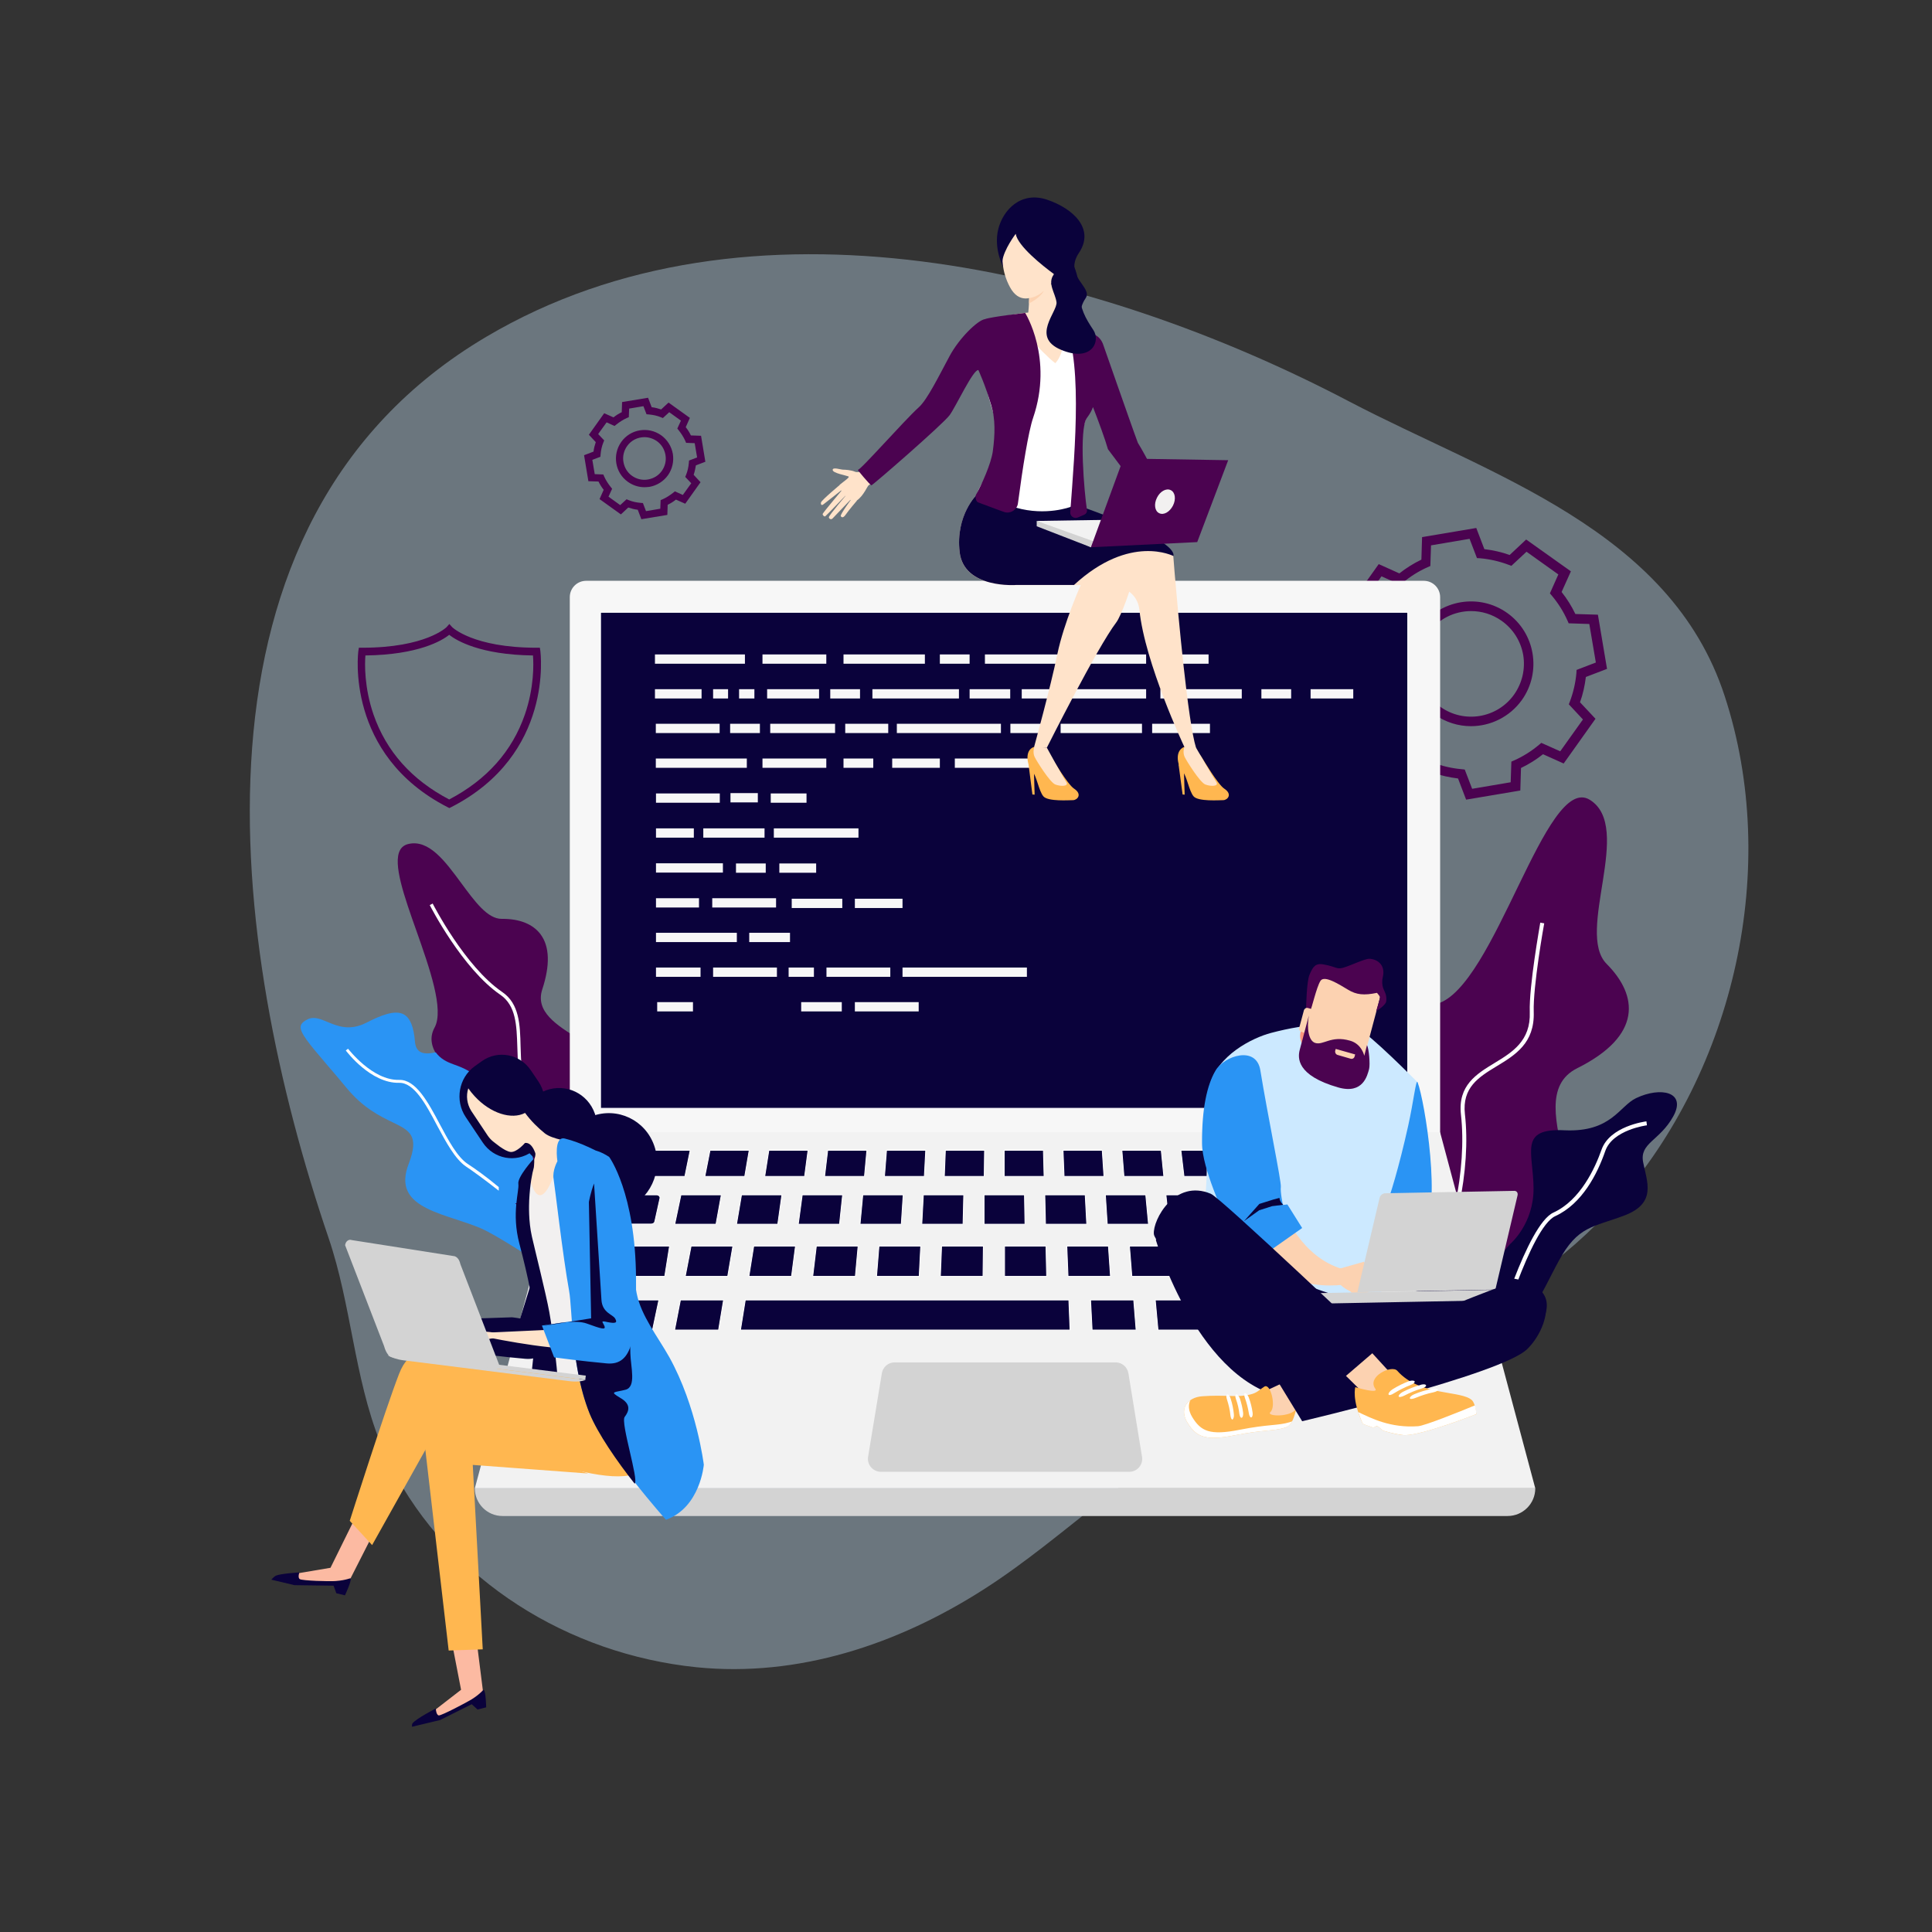 <svg id="SvgjsSvg1001" width="360" height="360" xmlns="http://www.w3.org/2000/svg" version="1.1" xmlns:xlink="http://www.w3.org/1999/xlink" xmlns:svgjs="http://svgjs.com/svgjs"><rect width="100%" height="100%" fill="#333333" stroke="none"/><defs id="SvgjsDefs1002"></defs><g id="SvgjsG1008"><svg xmlns="http://www.w3.org/2000/svg" enable-background="new 0 0 1123 972" viewBox="0 0 1123 972" width="360" height="360"><switch><g fill="#000000" class="color000 svgShape"><path fill="#cce9ff" d="M220.9,762.7c1.9,4.7,4,9.4,6.3,13.9c34.2,67.1,103.6,109.4,177.6,117c59.2,6,116.8-13.3,166.3-44.8     c49.4-31.4,89-75.6,143.9-98.6c77.4-32.3,163.7-57.8,224.4-126.2c69-77.7,95.6-195.5,63.1-294.9c-31.6-97-136.5-128.4-218-171.1     C638,81.1,435.1,30,282.6,120.3C99.9,228.4,133.1,473.8,191,644.1C204.2,682.9,205.8,724.7,220.9,762.7z" opacity=".37" class="colorcce9ff svgShape"></path><path fill="#4b0350" d="M314.1 302.9l-.3-1.9h-1.9c-37 0-49-11.9-49.1-12l-1.6-1.8-1.6 1.8c-.1.1-12 12-49.1 12h-1.9l-.3 1.9c-.1.6-7.9 60.2 51.9 90.8l1 .5 1-.5C322.2 363.1 314.1 303.5 314.1 302.9zM305.1 339.8c-7.4 21.4-22.2 38-44 49.4-21.8-11.4-36.6-28-44-49.4-5.4-15.7-5.1-29.4-4.7-34.3 30.8-.4 44.5-8.6 48.7-12 4.2 3.3 17.9 11.6 48.7 12C310.2 310.5 310.5 324.1 305.1 339.8zM372.8 226.3l-2.1-5.5c-1.9-.2-3.7-.7-5.5-1.3l-4.3 4-12.4-8.9 2.4-5.4c-1.2-1.5-2.2-3.1-3-4.8l-5.9-.2-2.5-15.1 5.5-2.1c.2-1.9.7-3.7 1.3-5.5l-4-4.3 8.9-12.5 5.4 2.4c1.5-1.2 3.1-2.2 4.8-3l.2-5.9 15.1-2.5 2.1 5.5c1.9.2 3.7.7 5.5 1.3l4.3-4 12.4 8.9-2.4 5.4c1.2 1.5 2.2 3.1 3 4.8l5.9.2 2.5 15.1-5.5 2.1c-.3 1.9-.7 3.7-1.3 5.5l4 4.3-8.9 12.5-5.4-2.4c-1.5 1.2-3.1 2.2-4.8 3l-.2 5.9L372.8 226.3zM364.2 214.7l1.2.5c2.2.9 4.6 1.4 7 1.6l1.3.1 1.8 4.7 8.3-1.4.2-5 1.2-.5c2.2-1 4.2-2.3 6.1-3.8l1-.8 4.6 2.1 4.9-6.8-3.5-3.7.5-1.2c.9-2.2 1.4-4.6 1.6-7l.1-1.3 4.7-1.8-1.4-8.3-5-.2-.5-1.2c-1-2.2-2.3-4.2-3.8-6.1l-.8-1 2.1-4.6-6.8-4.9-3.7 3.4-1.2-.5c-2.2-.9-4.6-1.4-7-1.6l-1.3-.1-1.8-4.7-8.3 1.4-.2 5-1.2.5c-2.2 1-4.2 2.3-6.1 3.8l-1 .8-4.6-2.1-4.9 6.8 3.5 3.7-.5 1.2c-.9 2.2-1.4 4.6-1.6 7l-.1 1.3-4.7 1.8 1.4 8.3 5 .2.5 1.2c1 2.2 2.3 4.2 3.8 6.1l.8 1-2.1 4.6 6.8 4.9L364.2 214.7zM374.6 207.7c-3.4 0-6.8-1.1-9.6-3.1-7.5-5.3-9.2-15.7-3.9-23.2 5.3-7.5 15.7-9.2 23.2-3.9 3.6 2.6 6 6.4 6.8 10.8.7 4.4-.3 8.8-2.8 12.4-2.6 3.6-6.4 6-10.8 6.8C376.4 207.6 375.5 207.7 374.6 207.7zM374.6 178.6c-3.9 0-7.7 1.8-10.1 5.2-1.9 2.7-2.7 6-2.1 9.3.6 3.3 2.3 6.1 5 8l0 0c2.7 1.9 6 2.7 9.3 2.1 3.3-.6 6.1-2.3 8-5 1.9-2.7 2.7-6 2.1-9.3-.6-3.3-2.3-6.1-5-8C379.6 179.4 377.1 178.6 374.6 178.6zM852.2 389.3l-4.7-12.3c-5-.6-10-1.7-14.7-3.4l-9.6 9-26-18.5 5.4-12c-3.1-3.9-5.8-8.2-8-12.8l-13.1-.4-5.3-31.5 12.3-4.7c.6-5 1.7-10 3.4-14.7l-9-9.6 18.5-26 12 5.4c3.9-3.1 8.2-5.8 12.8-8l.4-13.1 31.5-5.3 4.7 12.3c5 .6 10 1.7 14.7 3.4l9.6-9 26 18.5-5.4 12c3.1 3.9 5.8 8.2 8 12.8l13.1.4 5.3 31.5-12.3 4.7c-.6 5-1.7 10-3.4 14.7l9 9.6-18.5 26-12-5.4c-3.9 3.1-8.2 5.8-12.8 8l-.4 13.1L852.2 389.3zM831.4 367.2l1.6.6c5.3 2 10.9 3.3 16.6 3.8l1.8.2 4.3 11.2 22.4-3.8.4-12 1.6-.7c5.2-2.3 10.1-5.4 14.5-9.1l1.3-1.1 11 4.9 13.2-18.5-8.2-8.8.6-1.6c2-5.3 3.3-10.9 3.8-16.6l.1-1.8 11.2-4.3-3.8-22.4-12-.4-.7-1.6c-2.3-5.2-5.4-10.1-9.1-14.5l-1.1-1.3 4.9-11-18.5-13.2-8.8 8.2-1.6-.6c-5.3-2-10.9-3.3-16.6-3.8l-1.8-.1-4.3-11.2-22.4 3.8-.4 12-1.6.7c-5.2 2.3-10.1 5.4-14.5 9.1l-1.3 1.1-11-4.9L790 278l8.2 8.8-.6 1.6c-2 5.3-3.3 10.9-3.8 16.6l-.1 1.8-11.2 4.3 3.8 22.4 12 .4.7 1.6c2.3 5.2 5.4 10.1 9.1 14.5l1.1 1.3-4.9 11 18.5 13.2L831.4 367.2zM855 346.6c-7.3 0-14.6-2.2-21-6.7-16.3-11.6-20.1-34.3-8.5-50.6 11.6-16.3 34.3-20.1 50.6-8.5 16.3 11.6 20.1 34.3 8.5 50.6C877.5 341.3 866.3 346.6 855 346.6zM855.1 279.7c-9.6 0-19.1 4.5-25 12.9-4.8 6.7-6.6 14.8-5.3 22.9 1.4 8.1 5.8 15.1 12.5 19.9 13.8 9.8 33 6.6 42.8-7.2 4.7-6.7 6.6-14.8 5.3-22.9-1.4-8.1-5.8-15.1-12.5-19.9C867.4 281.5 861.2 279.7 855.1 279.7zM365.3 614.3c-4.8-13.5-10.3-28.7-4.2-44.3 8.2-21-9.2-31.8-24.5-41.5-13.2-8.2-25.6-16-21.4-28.9 4.6-14 4.3-24.8-.9-31.9-4.4-6-12.2-9.2-22.6-9.1-8.3.1-15.7-10.1-23.6-20.8-9.3-12.6-18.8-25.6-30.8-22.7-2.1.5-3.8 1.7-4.8 3.6-4.2 7.9 2.4 26.7 9.5 46.7 7.6 21.6 16.3 46 10.6 56.4-6.2 11.4 5 21.8 16.9 32.9 12.6 11.7 26.9 25 23.1 41.7-3.6 15.6-4.4 21.4-2.2 24.8 1.7 2.7 5.2 3.3 10.5 4.3 3.6.7 8.2 1.5 13.8 3.3 24.1 7.5 31.1 23.1 31.2 23.3l.3.7.7-.1c11.6-1.8 18.4-5.1 21.6-10.4.2-.3.3-.6.5-.9C372.4 634.3 369.1 625 365.3 614.3z" class="colorffbe55 svgShape"></path><path fill="#2a94f4" d="M303.7,584.5c4,6.2,6.9,11.6,6.6,19.2c-0.2,7.1-1.3,14.1-1.9,21.1c-0.1,1.5-0.2,2.9-0.3,4.3     c-2-1.7-3.9-3.4-5.9-5.1c-0.9-0.1-1.8-0.1-2.8-0.1c2.8,2.3,5.7,4.8,8.5,7.3c-0.3,4.9-0.4,9.8-0.4,14.7c0,2.9-0.1,6,0.1,8.9     c-2.6-1.6-5.3-3.2-7.8-4.8c-7.8-4.8-15.1-9.3-20.7-11.7c-4.3-1.8-9.1-3.4-13.7-4.9c-12-3.9-24.3-7.9-28.4-16.4     c-2.1-4.4-1.9-9.7,0.6-16.1c6.3-16.5,0.4-19.3-9.5-24.1c-7.2-3.5-17-8.2-26.8-20.1c-4.3-5.2-8.1-9.7-11.5-13.6     c-10.1-11.9-15.7-18.4-15-22.2c0.2-0.9,0.7-1.7,1.7-2.5c0.5-0.4,1.1-0.8,1.9-1.2c3.8-2.1,7.6-0.5,11.9,1.3     c5.8,2.4,12.9,5.5,22.8,0.4c7.8-4,16.5-7.7,21.7-4.7c3.6,2,5.7,7.2,6.4,15.7c0.2,2.7,1.1,4.6,2.6,5.7c2.2,1.6,5.6,1.4,9.5,0.6     c0,0,0,0,0,0c2.7,3.7,6.2,5.5,10.4,7c5.9,2.1,10.3,4,14.6,8.8C287.5,562.4,296.4,573,303.7,584.5z" class="color2a94f4 svgShape"></path><path fill="#ffffff" d="M271.8,601c-6-4-11.2-13.7-16.2-23.1c-6.8-12.8-13.9-26-23.6-25.7c-15.6,0.4-29.5-18-29.7-18.1l-1.3,1     c0.6,0.8,14.6,19.2,31,18.8c8.7-0.2,15.6,12.5,22.1,24.9c5.1,9.5,10.4,19.4,16.7,23.7c3.8,2.5,10.8,7.6,19.1,14.1     c0-0.7,0-1.4,0-2.1C282.6,608.4,276.1,603.8,271.8,601z" class="colorfff svgShape"></path><path fill="#4b0350" d="M798.8,724.9c0,0,9-22.4-7.4-54.2c-16.5-31.8-29.8-26.9,9.9-51.4c39.7-24.5,0.2-101.5,34-111.3     c33.8-9.8,63.1-134.5,88.8-118.6c25.7,15.9-8.6,77,9.8,95.4c18.3,18.4,20.8,41.7-17.1,60.6c-37.9,18.9,26.9,91.1-24.5,113.1     C840.9,680.5,855.7,766.8,798.8,724.9z" class="colorffbe55 svgShape"></path><path fill="#ffffff" d="M814.5,748.6c-0.1-0.3-5.6-28.9,11.9-65.9c17.8-37.7,26.3-78.9,22.8-110.3c-1.9-17,9-23.6,19.5-30      c10.4-6.3,21.1-12.9,20.5-29.6c-0.5-15.1,5.9-50.5,6.1-52l2.3,0.4c-0.1,0.4-6.6,36.7-6.1,51.5c0.6,18.1-10.7,25-21.6,31.6      c-10.4,6.3-20.1,12.3-18.4,27.8c3.6,31.7-5,73.4-23,111.5c-17.1,36.3-11.8,64.2-11.7,64.5L814.5,748.6z" class="colorfff svgShape"></path><path fill="#0a023b" d="M951,562.8c14.3-6.8,29.5-3.7,21.6,10.6c-7.9,14.3-19.7,15.4-17.5,26.7c2.2,11.3,8,23.6-10.6,30.8     c-18.6,7.1-27.3,5.9-38.6,26.8c-11.4,20.9-15.3,36.4-34.8,31.4c-19.5-5.1-3.3-30.8,6.8-41.6c0,0,13.7-11.6,13.5-32.5     c-0.2-20.9-8.8-34.9,18.2-33.5C936.6,582.7,941.3,567.4,951,562.8z" class="color0e538c svgShape"></path><path fill="#ffffff" d="M868 703.7c.8-2.7 19.6-67.4 35-74.4 15.7-7.2 24.2-26 27.9-36.5 4.8-13.7 25.3-16.4 26.1-16.5l.3 2.3c-.2 0-19.9 2.6-24.2 14.9-4.6 13.3-13.4 30.7-29.1 37.9-14.4 6.6-33.5 72.3-33.7 73L868 703.7zM372.7 651.6c-30.8-7.7-31.2-24.3-31.6-40.3-.3-13.1-.6-25.5-17.3-33.1-22.1-10.1-22.6-28.8-23.1-45.3-.4-12.3-.7-23.9-9.9-30.2-22.1-15.1-40.8-51.7-41-52.1l1.7-.9c.2.4 18.6 36.5 40.4 51.4 10 6.8 10.4 18.9 10.7 31.7.5 16.7 1 34.1 22 43.6 17.7 8.1 18.1 21.7 18.4 34.8.4 16 .8 31.2 30.2 38.5L372.7 651.6z" class="colorfff svgShape"></path><path fill="#f7f7f7" d="M331.2,636.8h505.9V271.6c0-5.2-4.2-9.5-9.5-9.5H340.7c-5.2,0-9.5,4.2-9.5,9.5V636.8z" class="colorf7f7f7 svgShape"></path><rect width="469.2" height="288.3" x="349.1" y="280.5" fill="#0a023b" stroke="#ffffff" stroke-miterlimit="10" stroke-width=".5" transform="rotate(-180 583.685 424.607)" class="color0b4870 svgShape colorStrokefff svgStroke"></rect><polygon fill="#f2f2f2" points="837.1 582.7 584.2 582.7 331.4 582.7 276 789.6 585.9 789.6 892.4 789.6" class="colorf2f2f2 svgShape"></polygon><path fill="#0a023b" stroke="#ffffff" stroke-miterlimit="10" stroke-width=".5" d="M350.5,619h31.1c1.3,0,2.3,1,2,2.1l-3,13.5c-0.2,0.8-1,1.4-2,1.4H347c-1.3,0-2.3-1-2-2.2l3.5-13.5      C348.7,619.6,349.5,619,350.5,619z" class="color0b4870 svgShape colorStrokefff svgStroke"></path><polygon fill="#0a023b" stroke="#ffffff" stroke-miterlimit="10" stroke-width=".5" points="395.8 619 419.3 619 416.2 636.1 392.2 636.1" class="color0b4870 svgShape colorStrokefff svgStroke"></polygon><polygon fill="#0a023b" stroke="#ffffff" stroke-miterlimit="10" stroke-width=".5" points="431 619 454.5 619 452.1 636.1 428.1 636.1" class="color0b4870 svgShape colorStrokefff svgStroke"></polygon><polygon fill="#0a023b" stroke="#ffffff" stroke-miterlimit="10" stroke-width=".5" points="466.3 619 489.8 619 488 636.1 464 636.1" class="color0b4870 svgShape colorStrokefff svgStroke"></polygon><polygon fill="#0a023b" stroke="#ffffff" stroke-miterlimit="10" stroke-width=".5" points="501.5 619 525 619 523.9 636.1 499.9 636.1" class="color0b4870 svgShape colorStrokefff svgStroke"></polygon><polygon fill="#0a023b" stroke="#ffffff" stroke-miterlimit="10" stroke-width=".5" points="536.7 619 560.2 619 559.8 636.1 535.8 636.1" class="color0b4870 svgShape colorStrokefff svgStroke"></polygon><polygon fill="#0a023b" stroke="#ffffff" stroke-miterlimit="10" stroke-width=".5" points="818.7 619 783.4 619 787.2 636.1 823.1 636.1" class="color0b4870 svgShape colorStrokefff svgStroke"></polygon><polygon fill="#0a023b" stroke="#ffffff" stroke-miterlimit="10" stroke-width=".5" points="771.7 619 748.2 619 751.3 636.1 775.3 636.1" class="color0b4870 svgShape colorStrokefff svgStroke"></polygon><polygon fill="#0a023b" stroke="#ffffff" stroke-miterlimit="10" stroke-width=".5" points="736.5 619 713 619 715.4 636.1 739.4 636.1" class="color0b4870 svgShape colorStrokefff svgStroke"></polygon><polygon fill="#0a023b" stroke="#ffffff" stroke-miterlimit="10" stroke-width=".5" points="701.2 619 677.7 619 679.5 636.1 703.5 636.1" class="color0b4870 svgShape colorStrokefff svgStroke"></polygon><polygon fill="#0a023b" stroke="#ffffff" stroke-miterlimit="10" stroke-width=".5" points="666 619 642.5 619 643.6 636.1 667.6 636.1" class="color0b4870 svgShape colorStrokefff svgStroke"></polygon><polygon fill="#0a023b" stroke="#ffffff" stroke-miterlimit="10" stroke-width=".5" points="630.8 619 607.3 619 607.7 636.1 631.7 636.1" class="color0b4870 svgShape colorStrokefff svgStroke"></polygon><polygon fill="#0a023b" stroke="#ffffff" stroke-miterlimit="10" stroke-width=".5" points="572 619 595.5 619 595.8 636.1 572 636.1" class="color0b4870 svgShape colorStrokefff svgStroke"></polygon><polygon fill="#0a023b" stroke="#ffffff" stroke-miterlimit="10" stroke-width=".5" points="340.2 648.8 389.2 648.8 386.4 666.4 336.4 666.4" class="color0b4870 svgShape colorStrokefff svgStroke"></polygon><polygon fill="#0a023b" stroke="#ffffff" stroke-miterlimit="10" stroke-width=".5" points="826.3 648.8 765.7 648.8 769.1 666.4 831 666.4" class="color0b4870 svgShape colorStrokefff svgStroke"></polygon><polygon fill="#0a023b" stroke="#ffffff" stroke-miterlimit="10" stroke-width=".5" points="753.5 648.8 729.3 648.8 732 666.4 756.8 666.4" class="color0b4870 svgShape colorStrokefff svgStroke"></polygon><polygon fill="#0a023b" stroke="#ffffff" stroke-miterlimit="10" stroke-width=".5" points="717.1 648.8 692.9 648.8 694.9 666.4 719.7 666.4" class="color0b4870 svgShape colorStrokefff svgStroke"></polygon><polygon fill="#0a023b" stroke="#ffffff" stroke-miterlimit="10" stroke-width=".5" points="680.7 648.8 656.5 648.8 657.9 666.4 682.6 666.4" class="color0b4870 svgShape colorStrokefff svgStroke"></polygon><polygon fill="#0a023b" stroke="#ffffff" stroke-miterlimit="10" stroke-width=".5" points="644.3 648.8 620.1 648.8 620.8 666.4 645.5 666.4" class="color0b4870 svgShape colorStrokefff svgStroke"></polygon><polygon fill="#0a023b" stroke="#ffffff" stroke-miterlimit="10" stroke-width=".5" points="332.8 680.1 383 680.1 379.3 697.6 328.2 697.6" class="color0b4870 svgShape colorStrokefff svgStroke"></polygon><polygon fill="#0a023b" stroke="#ffffff" stroke-miterlimit="10" stroke-width=".5" points="395.5 680.1 420.6 680.1 417.7 697.6 392.1 697.6" class="color0b4870 svgShape colorStrokefff svgStroke"></polygon><polygon fill="#0a023b" stroke="#ffffff" stroke-miterlimit="10" stroke-width=".5" points="433.2 680.1 458.3 680.1 621.3 680.1 622 697.6 430.4 697.6" class="color0b4870 svgShape colorStrokefff svgStroke"></polygon><polygon fill="#0a023b" stroke="#ffffff" stroke-miterlimit="10" stroke-width=".5" points="633.9 680.1 659 680.1 660.4 697.6 634.8 697.6" class="color0b4870 svgShape colorStrokefff svgStroke"></polygon><polygon fill="#0a023b" stroke="#ffffff" stroke-miterlimit="10" stroke-width=".5" points="671.5 680.1 696.6 680.1 698.7 697.6 673.1 697.6" class="color0b4870 svgShape colorStrokefff svgStroke"></polygon><polygon fill="#0a023b" stroke="#ffffff" stroke-miterlimit="10" stroke-width=".5" points="709.2 680.1 734.3 680.1 737 697.6 711.5 697.6" class="color0b4870 svgShape colorStrokefff svgStroke"></polygon><polygon fill="#0a023b" stroke="#ffffff" stroke-miterlimit="10" stroke-width=".5" points="746.8 680.1 771.9 680.1 775.3 697.6 749.8 697.6" class="color0b4870 svgShape colorStrokefff svgStroke"></polygon><polygon fill="#0a023b" stroke="#ffffff" stroke-miterlimit="10" stroke-width=".5" points="784.4 680.1 834.6 680.1 839.2 697.6 788.1 697.6" class="color0b4870 svgShape colorStrokefff svgStroke"></polygon><polygon fill="#0a023b" stroke="#ffffff" stroke-miterlimit="10" stroke-width=".5" points="608 648.8 583.9 648.8 583.9 666.4 608.4 666.4" class="color0b4870 svgShape colorStrokefff svgStroke"></polygon><polygon fill="#0a023b" stroke="#ffffff" stroke-miterlimit="10" stroke-width=".5" points="571.6 648.8 547.3 648.8 546.6 666.4 571.4 666.4" class="color0b4870 svgShape colorStrokefff svgStroke"></polygon><polygon fill="#0a023b" stroke="#ffffff" stroke-miterlimit="10" stroke-width=".5" points="535.2 648.8 510.9 648.8 509.5 666.4 534.3 666.4" class="color0b4870 svgShape colorStrokefff svgStroke"></polygon><polygon fill="#0a023b" stroke="#ffffff" stroke-miterlimit="10" stroke-width=".5" points="498.8 648.8 474.5 648.8 472.4 666.4 497.2 666.4" class="color0b4870 svgShape colorStrokefff svgStroke"></polygon><polygon fill="#0a023b" stroke="#ffffff" stroke-miterlimit="10" stroke-width=".5" points="462.4 648.8 438.1 648.8 435.3 666.4 460.1 666.4" class="color0b4870 svgShape colorStrokefff svgStroke"></polygon><polygon fill="#0a023b" stroke="#ffffff" stroke-miterlimit="10" stroke-width=".5" points="426 648.8 401.7 648.8 398.3 666.4 423 666.4" class="color0b4870 svgShape colorStrokefff svgStroke"></polygon><polygon fill="#0a023b" stroke="#ffffff" stroke-miterlimit="10" stroke-width=".5" points="351.6 608.3 355.6 593.1 367 593.1 363.3 608.3" class="color0b4870 svgShape colorStrokefff svgStroke"></polygon><polygon fill="#0a023b" stroke="#ffffff" stroke-miterlimit="10" stroke-width=".5" points="378.4 593.1 401.2 593.1 398.1 608.3 374.8 608.3" class="color0b4870 svgShape colorStrokefff svgStroke"></polygon><polygon fill="#0a023b" stroke="#ffffff" stroke-miterlimit="10" stroke-width=".5" points="412.7 593.1 435.5 593.1 432.9 608.3 409.7 608.3" class="color0b4870 svgShape colorStrokefff svgStroke"></polygon><polygon fill="#0a023b" stroke="#ffffff" stroke-miterlimit="10" stroke-width=".5" points="446.9 593.1 469.7 593.1 467.7 608.3 444.5 608.3" class="color0b4870 svgShape colorStrokefff svgStroke"></polygon><polygon fill="#0a023b" stroke="#ffffff" stroke-miterlimit="10" stroke-width=".5" points="481.1 593.1 503.9 593.1 502.5 608.3 479.3 608.3" class="color0b4870 svgShape colorStrokefff svgStroke"></polygon><polygon fill="#0a023b" stroke="#ffffff" stroke-miterlimit="10" stroke-width=".5" points="515.3 593.1 538.1 593.1 537.3 608.3 514.1 608.3" class="color0b4870 svgShape colorStrokefff svgStroke"></polygon><polygon fill="#0a023b" stroke="#ffffff" stroke-miterlimit="10" stroke-width=".5" points="549.5 593.1 572.3 593.1 572.1 608.3 548.9 608.3" class="color0b4870 svgShape colorStrokefff svgStroke"></polygon><polygon fill="#0a023b" stroke="#ffffff" stroke-miterlimit="10" stroke-width=".5" points="583.7 593.1 606.5 593.1 606.9 608.3 583.7 608.3" class="color0b4870 svgShape colorStrokefff svgStroke"></polygon><polygon fill="#0a023b" stroke="#ffffff" stroke-miterlimit="10" stroke-width=".5" points="617.9 593.1 640.7 593.1 641.7 608.3 618.5 608.3" class="color0b4870 svgShape colorStrokefff svgStroke"></polygon><polygon fill="#0a023b" stroke="#ffffff" stroke-miterlimit="10" stroke-width=".5" points="652.1 593.1 675 593.1 676.5 608.3 653.3 608.3" class="color0b4870 svgShape colorStrokefff svgStroke"></polygon><polygon fill="#0a023b" stroke="#ffffff" stroke-miterlimit="10" stroke-width=".5" points="686.4 593.1 709.2 593.1 711.4 608.3 688.2 608.3" class="color0b4870 svgShape colorStrokefff svgStroke"></polygon><polygon fill="#0a023b" stroke="#ffffff" stroke-miterlimit="10" stroke-width=".5" points="720.6 593.1 743.4 593.1 746.2 608.3 723 608.3" class="color0b4870 svgShape colorStrokefff svgStroke"></polygon><polygon fill="#0a023b" stroke="#ffffff" stroke-miterlimit="10" stroke-width=".5" points="754.8 593.1 777.6 593.1 781 608.3 757.8 608.3" class="color0b4870 svgShape colorStrokefff svgStroke"></polygon><polygon fill="#0a023b" stroke="#ffffff" stroke-miterlimit="10" stroke-width=".5" points="789 593.1 811.8 593.1 815.8 608.3 792.6 608.3" class="color0b4870 svgShape colorStrokefff svgStroke"></polygon><path fill="#d3d3d3" d="M876.3 805.7H292.1c-8.9 0-16.1-7.2-16.1-16.1l0 0h616.4l0 0C892.4 798.5 885.2 805.7 876.3 805.7zM655.9 722.7c-.6-3.6-3.8-6.3-7.4-6.3h-64.2H520c-3.7 0-6.8 2.7-7.4 6.3l-8 48.5c-.8 4.6 2.8 8.8 7.4 8.8h72.2 72.2c4.7 0 8.2-4.2 7.4-8.8L655.9 722.7z" class="colord3d3d3 svgShape"></path><rect width="52.3" height="5.4" x="380.7" y="304.9" fill="#f7f7f7" class="colorf7f7f7 svgShape"></rect><rect width="37.7" height="5.4" x="447.7" y="345.2" fill="#f7f7f7" class="colorf7f7f7 svgShape"></rect><rect width="25" height="5.4" x="491.3" y="345.2" fill="#f7f7f7" class="colorf7f7f7 svgShape"></rect><rect width="25" height="5.4" x="381.3" y="446.6" fill="#f7f7f7" class="colorf7f7f7 svgShape"></rect><rect width="60.5" height="5.4" x="521.3" y="345.2" fill="#f7f7f7" class="colorf7f7f7 svgShape"></rect><rect width="38.9" height="5.4" x="381.3" y="426.3" fill="#f7f7f7" class="colorf7f7f7 svgShape"></rect><rect width="23.7" height="5.4" x="435.5" y="466.7" fill="#f7f7f7" class="colorf7f7f7 svgShape"></rect><rect width="47" height="5.4" x="381.3" y="466.7" fill="#f7f7f7" class="colorf7f7f7 svgShape"></rect><rect width="25.9" height="5.4" x="381.3" y="486.9" fill="#f7f7f7" class="colorf7f7f7 svgShape"></rect><rect width="37.1" height="5.4" x="443.2" y="304.9" fill="#f7f7f7" class="colorf7f7f7 svgShape"></rect><rect width="37.1" height="5.4" x="443.2" y="365.4" fill="#f7f7f7" class="colorf7f7f7 svgShape"></rect><rect width="15.9" height="5.4" x="424.6" y="385.5" fill="#f7f7f7" class="colorf7f7f7 svgShape"></rect><rect width="35.6" height="5.4" x="408.8" y="406" fill="#f7f7f7" class="colorf7f7f7 svgShape"></rect><rect width="49.2" height="5.4" x="449.8" y="406" fill="#f7f7f7" class="colorf7f7f7 svgShape"></rect><rect width="37.1" height="5.4" x="381.3" y="385.7" fill="#f7f7f7" class="colorf7f7f7 svgShape"></rect><rect width="22" height="5.4" x="381.3" y="406" fill="#f7f7f7" class="colorf7f7f7 svgShape"></rect><rect width="20.8" height="5.4" x="448" y="385.7" fill="#f7f7f7" class="colorf7f7f7 svgShape"></rect><rect width="20.8" height="5.4" x="382" y="507" fill="#f7f7f7" class="colorf7f7f7 svgShape"></rect><rect width="37.1" height="5.4" x="381.2" y="345.2" fill="#f7f7f7" class="colorf7f7f7 svgShape"></rect><rect width="37.1" height="5.4" x="414" y="446.6" fill="#f7f7f7" class="colorf7f7f7 svgShape"></rect><rect width="37.1" height="5.4" x="414.5" y="486.9" fill="#f7f7f7" class="colorf7f7f7 svgShape"></rect><rect width="37.1" height="5.4" x="480.4" y="486.9" fill="#f7f7f7" class="colorf7f7f7 svgShape"></rect><rect width="52.9" height="5.4" x="381.2" y="365.4" fill="#f7f7f7" class="colorf7f7f7 svgShape"></rect><rect width="37.1" height="5.4" x="629.1" y="304.9" fill="#f7f7f7" class="colorf7f7f7 svgShape"></rect><rect width="37.1" height="5.4" x="496.9" y="507" fill="#f7f7f7" class="colorf7f7f7 svgShape"></rect><rect width="24.8" height="5.4" x="677.7" y="304.9" fill="#f7f7f7" class="colorf7f7f7 svgShape"></rect><rect width="24.8" height="5.4" x="761.8" y="325.1" fill="#f7f7f7" class="colorf7f7f7 svgShape"></rect><rect width="47.3" height="5.4" x="490.3" y="304.9" fill="#f7f7f7" class="colorf7f7f7 svgShape"></rect><rect width="47.3" height="5.4" x="674.5" y="325.1" fill="#f7f7f7" class="colorf7f7f7 svgShape"></rect><rect width="47.3" height="5.4" x="616.5" y="345.2" fill="#f7f7f7" class="colorf7f7f7 svgShape"></rect><rect width="47.3" height="5.4" x="555" y="365.4" fill="#f7f7f7" class="colorf7f7f7 svgShape"></rect><rect width="33.6" height="5.4" x="669.7" y="345.2" fill="#f7f7f7" class="colorf7f7f7 svgShape"></rect><rect width="47.3" height="5.4" x="572.5" y="304.9" fill="#f7f7f7" class="colorf7f7f7 svgShape"></rect><rect width="27.7" height="5.4" x="518.6" y="365.4" fill="#f7f7f7" class="colorf7f7f7 svgShape"></rect><rect width="27.7" height="5.4" x="496.9" y="446.9" fill="#f7f7f7" class="colorf7f7f7 svgShape"></rect><rect width="17.3" height="5.4" x="546.3" y="304.9" fill="#f7f7f7" class="colorf7f7f7 svgShape"></rect><rect width="17.3" height="5.4" x="490.3" y="365.4" fill="#f7f7f7" class="colorf7f7f7 svgShape"></rect><rect width="17.3" height="5.4" x="733.2" y="325.1" fill="#f7f7f7" class="colorf7f7f7 svgShape"></rect><rect width="27.1" height="5.4" x="380.7" y="325.1" fill="#f7f7f7" class="colorf7f7f7 svgShape"></rect><rect width="21.4" height="5.4" x="453" y="426.4" fill="#f7f7f7" class="colorf7f7f7 svgShape"></rect><rect width="8.7" height="5.4" x="414.5" y="325.1" fill="#f7f7f7" class="colorf7f7f7 svgShape"></rect><rect width="72.3" height="5.4" x="593.9" y="325.1" fill="#f7f7f7" class="colorf7f7f7 svgShape"></rect><rect width="72.3" height="5.4" x="524.6" y="486.9" fill="#f7f7f7" class="colorf7f7f7 svgShape"></rect><rect width="8.9" height="5.4" x="429.6" y="325.1" fill="#f7f7f7" class="colorf7f7f7 svgShape"></rect><rect width="23.6" height="5.4" x="563.6" y="325.1" fill="#f7f7f7" class="colorf7f7f7 svgShape"></rect><rect width="23.6" height="5.4" x="587.3" y="345.2" fill="#f7f7f7" class="colorf7f7f7 svgShape"></rect><rect width="23.6" height="5.4" x="465.7" y="507" fill="#f7f7f7" class="colorf7f7f7 svgShape"></rect><rect width="50.3" height="5.4" x="507.1" y="325.1" fill="#f7f7f7" class="colorf7f7f7 svgShape"></rect><rect width="29.4" height="5.4" x="460.2" y="446.9" fill="#f7f7f7" class="colorf7f7f7 svgShape"></rect><rect width="14.7" height="5.4" x="458.4" y="486.9" fill="#f7f7f7" class="colorf7f7f7 svgShape"></rect><rect width="17.3" height="5.4" x="482.6" y="325.1" fill="#f7f7f7" class="colorf7f7f7 svgShape"></rect><rect width="17.3" height="5.4" x="424.4" y="345.2" fill="#f7f7f7" class="colorf7f7f7 svgShape"></rect><rect width="17.3" height="5.4" x="427.8" y="426.4" fill="#f7f7f7" class="colorf7f7f7 svgShape"></rect><rect width="30.2" height="5.4" x="445.9" y="325.1" fill="#f7f7f7" class="colorf7f7f7 svgShape"></rect><g fill="#000000" class="color000 svgShape"><path fill="#ffb750" d="M699.1,365.6c0,0,8.8,14.9,12.5,17.3c5,3.3,1.9,6.6-0.5,6.7c-2.4,0-14.6,0.9-17.3-2.2        c-2.7-3.1-4-12.2-6.5-14.6c-2.5-2.4-5.1-11.9,1.2-14.2C694,356.5,699.1,365.6,699.1,365.6z" class="colorffb750 svgShape"></path></g><g fill="#000000" class="color000 svgShape"><path fill="#ffe3ca" d="M695.2,359.1c0,0,10.1,17.5,11.8,20c1.7,2.6-3.3,2.6-6.4,1.4c-3.1-1.2-10.9-13.7-12-16        c-1.3-2.7-0.2-5.8-0.2-5.8L695.2,359.1z" class="colorffe3ca svgShape"></path></g><g fill="#000000" class="color000 svgShape"><polygon fill="#ffb750" points="685 368.4 687.4 386.3 688.6 386.4 688.2 373.5" class="colorffb750 svgShape"></polygon></g><g fill="#000000" class="color000 svgShape"><path fill="#ffb750" d="M611.8,365.6c0,0,8.8,14.9,12.5,17.3c5,3.3,1.9,6.6-0.5,6.7c-2.4,0-14.6,0.9-17.3-2.2        c-2.7-3.1-4-12.2-6.5-14.6c-2.5-2.4-5.2-12.2,1.2-14.2C606.8,356.8,611.8,365.6,611.8,365.6z" class="colorffb750 svgShape"></path></g><g fill="#000000" class="color000 svgShape"><path fill="#ffe3ca" d="M608.5,359.1c0,0,9.5,17.4,11.3,20c1.7,2.6-3.3,2.6-6.4,1.4c-3.1-1.2-10.9-13.7-12-16        c-1.3-2.7-0.2-5.8-0.2-5.8L608.5,359.1z" class="colorffe3ca svgShape"></path></g><g fill="#000000" class="color000 svgShape"><polygon fill="#ffb750" points="597.8 368.4 600.1 386.3 601.4 386.4 601 373.5" class="colorffb750 svgShape"></polygon></g><g fill="#000000" class="color000 svgShape"><path fill="#ffe3ca" d="M572.8,229.9l79.6,36.3c0,0,8.9,2.9,9.9,12.8c3.1,30.8,26.1,79.6,26.1,79.6c7.4,3.6,6.8,0.5,6.8,0.5        c-4.7-15-10.3-76.6-12.4-101.3c-0.4-5.2-0.7-8.8-0.8-10c0-0.8-0.9-1.8-2.4-3c-10.9-8.9-55.9-27.2-55.9-27.2        C590.2,216.7,572.8,229.9,572.8,229.9z" class="colorffe3ca svgShape"></path></g><g fill="#000000" class="color000 svgShape"><path fill="#ffe3ca" d="M557.8,245.5c2.5,21.5,33.2,19.1,33.2,19.1h37.2c0,0-9.8,21.8-13.6,40.1c-4,19.5-13.5,53.9-13.5,53.9        s0.6,1.2,7.4,0.5c0,0,29.2-58.2,40.4-72.9c2.4-3.1,9.3-20.3,10.5-30.5c0.4-3.4,0.2-6.1-1.1-7.2c-1.3-1.1-4.3-3.1-8.2-5.6        c-11.7-7.4-31.9-18.7-43.2-21.2c-15.1-3.4-39-9.8-39-9.8S555.3,224,557.8,245.5z" class="colorffe3ca svgShape"></path></g><g fill="#000000" class="color000 svgShape"><path fill="#0a023b" d="M583.1,79.7c0,0-5.6-10.6-2.9-21.8c2.7-11.3,13.2-22.5,28.5-17.3c15.3,5.2,27.7,17,18.5,30.8      c-9.2,13.7,8.3,20,3.8,26.5c-4.5,6.5-2.8,13.4-0.9,14.9c1.9,1.5,8,6.9,7.3,13.4c-0.7,6.4-29.7-18.7-29.7-18.7      S592,75.6,583.1,79.7z" class="color0e538c svgShape"></path></g><g fill="#000000" class="color000 svgShape"><path fill="#eb4747" d="M629.8,214.9c0,0-2.3,11.2-61.8-2.9C568,212,587.9,205.4,629.8,214.9z" class="coloreb4747 svgShape"></path></g><g fill="#000000" class="color000 svgShape"><path fill="#ffffff" d="M567.3,215.1c-0.9,1.8-1.8,3.5-2.8,5.3c21.7,0.6,43.5,1.3,65.2,1.9c-3.4-11.5-2.3-27.1-1.7-38.9       c0.7-14.5,8.7-24.5,7.9-39.1c4.3,0.7,5,0.8,9.3,1.5c-6.6-18.8-8.8-28.1-29.3-35.3c-6.7-2.4-11-2.8-18.2-2.2       c-23.7,2-30.8,2.2-42.5,23.7c18.2,2.9,15.2,9.4,20.7,27.6c2.7,8.8,5.5,18.7,4.1,28C578.6,196.7,567.3,206.8,567.3,215.1z" class="colorfff svgShape"></path></g><g fill="#000000" class="color000 svgShape"><path fill="#ffe3ca" d="M605.1,115c-9.7-1.8-7.6-7.2-7.6-7.2s0.4-3,0.6-6.9c0-1,0.1-2,0.1-3.1c0-1.6-0.1-3.2-0.3-4.8       c-0.8-6.5,17.6-2.6,17.6-2.6s-1.1,13.2,1.5,17.1C619.5,111.5,614.8,116.9,605.1,115z" class="colorffe3ca svgShape"></path></g><g fill="#000000" class="color000 svgShape"><path fill="#ffe3ca" d="M586.6,107.8c0,0,19.6,22.6,26.8,27.8c0,0,8.3-7.5,3.2-27.3C616.6,108.3,607.2,103.5,586.6,107.8z" class="colorffe3ca svgShape"></path></g><g fill="#000000" class="color000 svgShape"><path fill="#ffe3ca" d="M587.2,53.4c0,0-10.2,19.6-0.1,38.1c10.1,18.5,29.9-8.1,31.1-11.2c1.3-3.1,8.1-20.8-5.4-26.1      C599.3,48.8,590.1,48.1,587.2,53.4z" class="colorffe3ca svgShape"></path></g><g fill="#000000" class="color000 svgShape"><path fill="#fcd2b1" d="M606.8,93.5c0,0-1.8,3.9-8.7,7.4c0-1,0.1-2,0.1-3.1C598.2,97.8,602.9,97.3,606.8,93.5z" class="colorfcd2b1 svgShape"></path></g><g fill="#000000" class="color000 svgShape"><path fill="#ffe3ca" d="M504.1,197.5c0,0-4.8,2.1-7.1,1.2c-2.3-1-5.8-1.2-6.9-1.2c-1.5,0-6.2-1.7-6.1,0.2c0.1,1.8,7.6,3.1,9.1,3.7      c1.5,0.6-4.6,3.9-5.2,5.4c-0.6,1.5,6.4,11.3,10.3,8.5c3.9-2.8,6-8.4,6.8-8.8c0.8-0.4,2.9-1.9,2.9-1.9L504.1,197.5z" class="colorffe3ca svgShape"></path></g><g fill="#000000" class="color000 svgShape"><path fill="#ffe3ca" d="M488.7,205.9c0,0-11.3,9.4-11.5,10.7c-0.2,1.3,0.4,1.9,1.5,1c1.1-0.8,11.2-8.8,11.2-8.8      s-11.3,13.4-11.7,14.4c-0.2,0.6,0.9,1.8,1.5,1.4c0.6-0.4,12.7-13,12.7-13s-10.6,12.5-10.6,13.5c-0.1,0.8,1.2,1.7,2.1,0.8      c0.9-0.9,11.4-11.9,11.4-11.9s-7.1,9.6-6.6,10.5c0.3,0.5,1.2,1.6,2.9-0.9c1.7-2.5,6.5-8.1,6.5-8.1L488.7,205.9z" class="colorffe3ca svgShape"></path></g><g fill="#000000" class="color000 svgShape"><path fill="#0a023b" d="M624.3,264.5H591c0,0-30.7,2.5-33.2-19.1c-2.5-21.5,10.1-33.5,10.1-33.5s16.2,4.3,30.4,7.7       c7.1-1.5,15.6-2.5,25.6-2.2c0,0,60,19.8,58.2,30.3C682.1,247.8,657,234.4,624.3,264.5z" class="color0e538c svgShape"></path></g><g fill="#000000" class="color000 svgShape"><polygon fill="#f2f2f2" points="602.6 227.3 666.2 226.3 634.1 242.6" class="colorf2f2f2 svgShape"></polygon></g><g fill="#000000" class="color000 svgShape"><path fill="#ffffff" d="M622.4,219.1c0,0-14.3,5.5-31.8,0.5l-0.8-6.5l36.1,2L622.4,219.1z" class="colorfff svgShape"></path></g><g fill="#000000" class="color000 svgShape"><polygon fill="#d3d3d3" points="634.1 242.6 602.6 230.4 602.6 227.3 636.6 239.5" class="colord3d3d3 svgShape"></polygon></g><g fill="#000000" class="color000 svgShape"><path fill="#4b0350" d="M622.1 222.2c-.2 2.3 2.2 4 4.4 3.1l3.7-1.6c1.1-.5 1.8-1.6 1.6-2.8-1.5-9.6-4.8-47 0-53.5 1.8-2.4 2.9-4.5 3.5-6.3 3.2 8.2 7.1 18.8 8.7 24.5l30 40 10.1 2.6c-12.6-30.3-22.7-46.3-22.7-46.3-2-5.3-7.6-21.3-12.6-35.5-3.2-9-6-17.3-7.6-21.7-.8-2.3-2.3-4.2-4.4-5.4-4.7-2.8-12.4-7.2-19.4-10.6 0 0-.1 0-.1 0-.2-.1-.4-.2-.7-.3 0 0 0 0 0 0 0 0 0 0 0 0C630 128.5 624.8 185.6 622.1 222.2 622.1 222.1 622.1 222.1 622.1 222.2zM572.5 110c-4.3.7-14.9 11-20.5 21.4-6.4 11.9-13 25.4-17.9 29.8-9 8.2-34.3 37.1-35.5 36.4-.5-.3 6.9 8.6 7.9 9 .5.2 41.5-35.4 45.5-40.8 3.7-5.1 13.7-26.7 16.7-26.2 0 0 0 0 0 0 0 0 0 0 0 0 .2.5 3.9 8.4 7.3 19.9.1.2.1.4.2.6 2.4 8 2.2 16.8.9 26.6-1 7.4-6.5 19.5-9.8 25.4-.4.7-.3 2.1.1 3.1v0c.3.6.6 1.1 1.1 1.3l12.1 4.5 2.8 1c2 .8 4.2.4 5.8-.8 1.3-.9 2.3-2.4 2.5-4.2 2.7-20.6 6.1-41.7 8.8-49.6 11.9-34.8-4.6-61-4.6-61S576.3 108.6 572.5 110z" class="colorffbe55 svgShape"></path></g><g fill="#000000" class="color000 svgShape"><polygon fill="#4b0350" points="634.1 242.6 653 191 713.9 192 695.9 239.6" class="colorffbe55 svgShape"></polygon></g><g fill="#000000" class="color000 svgShape"><path fill="#f2f0f0" d="M672.5,213.8c-1.9,3.7-1.3,7.8,1.3,9c2.6,1.3,6.1-0.7,8-4.4c1.9-3.7,1.3-7.8-1.3-9      C677.9,208.1,674.3,210.1,672.5,213.8z" class="colorf2f0f0 svgShape"></path></g><path fill="#0a023b" d="M635.5,116.3c-4.5-6.8-7.7-12.2-8.1-21.9c-0.3-6.4-1.7-15.1-6.1-19.4c4.6-12-0.8-15.6-3-19.5     c-2.7-4.9-22.7-16.7-30.6-4.3c-7.9,12.3-5.1,25.2-5.1,25.2c0.8-6.8,7.8-16,7.8-16c1.1,7.1,15.8,18.7,22.2,23.4     c-0.1,0.1-0.2,0.3-0.2,0.4c-3.6,5.2,0.9,10.4,1.7,15.9c0.8,5.5-15.1,20.3,2.6,27.7C634.4,135.3,640,123,635.5,116.3z" class="color0e538c svgShape"></path><g fill="#000000" class="color000 svgShape"><path fill="#0a023b" d="M313.6,698.8c0,0-0.4,4.2-20,4.2c-19.6,0-48.1-5.1-48.1-5.1l45.5-4.4C291,693.5,308.5,692.6,313.6,698.8z" class="color0e538c svgShape"></path><path fill="#0a023b" d="M263.7,700.3c-11.1,0-15.8,5.7-20.2,7.5c-4.4,1.8-8.8,4.5-8.8,4.4c2.5-4.9,6-5,7.8-6.6       c1.8-1.6,1.3-0.8-2.6-1.1c-2.2-0.2-6.2,3.9-9,6.2c-2.5,1.9-4,2.1-4,2.1s2.9-4.1,6.5-7.4c4.4-4,9.9-7.3,11.2-7.9       c2.4-1,9.8-1.2,15-0.5C265.6,697.8,271.7,700.3,263.7,700.3z" class="color0e538c svgShape"></path><path fill="#0a023b" d="M245.3 697.7c0 0-8.5 2.2-10 3.4-1 .8-5.4 5.5-5.4 5.5s3.2-.5 5-2.3C236.8 702.4 245.3 697.7 245.3 697.7zM297.5 690.2c0 0 21.4 1.4 19.9 14.6-.8 7.5-5.7 10.1-12.2 9.5-12-1-25.6-2.8-25.6-2.8l-6.1-20.5L297.5 690.2z" class="color0e538c svgShape"></path><path fill="#0a023b" d="M302,692l21-67.7c0,0,3.1-9.9,8.2-8.1c7.3,2.7,3.7,10.8,3.1,15.6c-1.3,9.8-0.4,14.1-7.2,37.7      c-4.2,14.6-7.8,31.4-11.4,41c-2.5,6.6-6.8-2.9-13.3-5.5C290.2,700.1,302,692,302,692z" class="color0e538c svgShape"></path></g><path fill="#0a023b" d="M303.6,587.5c4.1,11.8,16.8,17.9,28.5,13.6c11.6-4.3,17.8-17.4,13.7-29.2c-4.1-11.8-16.8-17.9-28.5-13.6     C305.7,562.6,299.5,575.7,303.6,587.5z" class="color0e538c svgShape"></path><path fill="#0a023b" d="M280.6,588.6c6.4,9.6,19.2,12,28.5,5.4l-1.3-11.3c9.3-6.7,11.6-19.9,5.2-29.5l-4.4-6.5     c-6.4-9.6-19.2-12-28.5-5.4l-4.2,3c-9.3,6.7-11.6,19.9-5.2,29.5L280.6,588.6z" class="color0e538c svgShape"></path><path fill="#ffe3ca" d="M272.2,557.1c1.1,1.6,2.3,3.1,3.7,4.6c9.2,10,21.5,13.8,29.3,9.7c3.6,4.9,7.7,8.8,11.4,11.8     c4.3,3.5,15.3,4.9,15.3,4.9c6.4,7-17.6,47.9-19.3,47.7c-3.5-0.3-8-22.9-4.7-31.1c1.5-3.7,3.9-8.1,3.2-10.1c-2.5-6.9-6-5.7-6-5.7     s-4.6,5.4-8.2,5.2c-3.7-0.3-10.1-6.1-10.4-6.2c-1.1-0.9-2.1-2-3-3.3l-9.6-14.4C271.4,566.2,270.8,561.4,272.2,557.1z" class="colorffe3ca svgShape"></path><path fill="#f2f0f0" d="M345.6,729.4c0,0-7.8,9.4-10.2,10.4c-3.2,1.4-13-1.6-13-1.6s-2.6-43.1-5.6-59.9c-3-16.8-7.4-21.2-7.6-26.5     c-0.3-8.5-7.4-11.9-6.2-18.5c1.2-6.6,3.3-30.2,4-27.1c6.1,26.8,13.6,4.5,15.3,1C323.2,605.3,345.6,729.4,345.6,729.4z" class="colorf2f0f0 svgShape"></path><path fill="#0a023b" d="M310.1 598.2c0 0-9.5 10.4-8.8 14.5.6 4.1-4.1 16.9.6 34.7 5.3 20.3 8.1 34.1 9.1 47.4 1 13.3-3.5 25.5-1.7 41.8 1.4 12.8 4.3 13.5 4.3 13.5s5.7 1.4 9.7-3.6c4-4.9-2-48.5-4-59.3-2-10.9-8.4-36.3-10.1-43.8-2.1-9.2-1.7-18.6-1.6-21.3.5-9.5 1.7-15.4 2.7-19C310.4 602.6 310.9 597 310.1 598.2zM326.7 610.4c5.2 15 21.4 22.7 36.2 17.2 14.8-5.5 22.6-22.1 17.4-37.1-5.2-15-21.4-22.7-36.2-17.2C329.3 578.7 321.5 595.4 326.7 610.4z" class="color0e538c svgShape"></path><polygon fill="#fcbaa2" points="275.8 868.2 281.1 910.5 258.1 921.4 245.4 924.2 268 906.7 260.6 868.5" class="colorfcbaa2 svgShape"></polygon><path fill="#0a023b" d="M282.6,916.9l-5,1.3l-3.4-3.1l-18.4,9.2l-16.3,3.9c0,0-0.2-1.3,0.3-2c2-2.7,13.5-8.6,13.5-8.6s0.2,3.9,1.8,4     c1.6,0.1,15.7-7.3,19-9.3c5.6-3.5,6.7-5.8,7.1-5.5C282.4,907.4,282.6,916.9,282.6,916.9z" class="color0e538c svgShape"></path><polygon fill="#fcbaa2" points="220.3 809.4 202 845.4 176.8 844.2 164.2 840.5 192.1 835.8 207.3 805" class="colorfcbaa2 svgShape"></polygon><path fill="#0a023b" d="M200.5,851.8l-5-1.2l-1.6-4.4l-22.7-0.3l-13.5-3.2c0,0,1.6-1.8,2.6-2.3c3-1.3,13.7-1.9,13.7-1.9     s-1.1,3.1,0.3,3.9c1.4,0.9,17,1.4,20.8,1.1c6.6-0.5,8.5-1.9,8.7-1.5C204.5,843.4,200.5,851.8,200.5,851.8z" class="color0e538c svgShape"></path><path fill="#ffb750" d="M353.8,701.7l-13.6,6.1l0.1,18.7l-93.7-15.3c0,0-8.9-2.9-14.6,11.8c-8.1,20.8-28.7,85.5-28.7,85.5l13,14.1     l40.9-73.1c0,0,83.8,40.7,111.4,31.9c10.6-3.4,18.7-22.8,17.2-42.4c-1.2-15.4-4.2-29.5-4.2-29.5L353.8,701.7z" class="colorffb750 svgShape"></path><path fill="#ffb750" d="M341.9,781l-67.1-5l5.8,107.2l-19.8,0.7l-14.6-125.6c0,0,3.9-18.7,16.7-15.9     C275.8,745.3,306.8,769.9,341.9,781z" class="colorffb750 svgShape"></path><path fill="#2a94f4" d="M387.1,807.9c0,0-35.2-39.5-44.3-61.8c-10.9-26.7-10-60.2-12-71.3c-3.7-20.4-8.2-60-9-64.9     c-0.9-4.9,2.2-10.4,2.2-10.4s-2.3-14.8,4.3-13.2c9.5,2.3,18.9,7.5,22.2,9.1c6.2,2.8,18.9,77.4,19.6,81     c2.6,13,12.1,24.8,18.9,36.9c16,28.7,20.1,62.6,20.1,62.6S407.1,800.7,387.1,807.9z" class="color2a94f4 svgShape"></path><g fill="#000000" class="color000 svgShape"><path fill="#ffe3ca" d="M350.8,704.6c0,0-0.3,4.8-22.7,3.7c-22.4-1.2-55.2-8.7-55.2-8.7l51.9-2.4      C324.8,697.2,344.7,697.3,350.8,704.6z" class="colorffe3ca svgShape"></path><path fill="#ffe3ca" d="M290.5,702.2c-10.7-0.2-15.3,5.3-19.5,7c-4.2,1.7-8.5,4.2-8.5,4.2c2.4-4.7,5.8-4.8,7.6-6.3      c1.7-1.5,1.3-0.7-2.5-1.1c-2.2-0.2-6,3.7-8.7,5.9c-2.4,1.9-3.9,2-3.9,2s2.8-4,6.3-7.2c4.3-3.8,9.5-7,10.8-7.5      c2.3-0.9,9.4-1,14.5-0.2C292.3,699.8,298.2,702.4,290.5,702.2z" class="colorffe3ca svgShape"></path><path fill="#ffe3ca" d="M272.6,699.3c0,0-8.2,2-9.6,3.1c-1,0.8-5.2,5.3-5.2,5.3s3-0.5,4.8-2.2      C264.4,703.9,272.6,699.3,272.6,699.3z" class="colorffe3ca svgShape"></path></g><path fill="#0a023b" d="M332.9,699.3l33.2-17.5c0,0,0.1,21.2,0.3,29.3c0.2,8.1,3.6,19.5-2.8,21.2c-6.4,1.7-9.7,0.8-3.1,4.7     c6.6,3.8,5.1,7.8,2.6,11.1c-2.5,3.3,8.4,36.9,5.8,38.8c-10.3-13-21.4-29.1-26.2-40.8C336.6,730.9,334.2,713.5,332.9,699.3z" class="color0e538c svgShape"></path><path fill="#2a94f4" d="M343.6,690.8l-1.3-67.6c0,0,0.1-21.1,0.5-27.3c0.4-6.4,11.3,1.1,11.3,1.1s15.3,20.7,15.6,70.6     c0.2,33.4-1.6,50.8-17,49.4c-14.3-1.3-30.6-3.5-30.6-3.5L315,695L343.6,690.8z" class="color2a94f4 svgShape"></path><g fill="#000000" class="color000 svgShape"><polygon fill="#d3d3d3" points="340.2 726.5 225.9 712.2 226.2 709.8 340.5 724.1" class="colord3d3d3 svgShape"></polygon><path fill="#d3d3d3" d="M290.1,717.7c-0.2,1.9-1.7,3.3-3.3,3.1l-58.6-7.3c-1.6-0.2-3.6-1.7-5-6.7l-22.6-58.5c0.3-2.4,2.2-3.6,3.8-3      l59.9,9.4c1.6,0.6,2.7,2,3.3,4.6L290.1,717.7z" class="colord3d3d3 svgShape"></path><path fill="#d3d3d3" d="M282.7,719.3l0.6,0.1l57.2,7.2c-2.2,0.9-5.7,1.2-9.6,0.7l-47.9-6l-0.6-0.1l-47.9-6c-3.9-0.5-7.2-1.7-9.2-3      L282.7,719.3z" class="colord3d3d3 svgShape"></path></g><path fill="#0a023b" d="M343.6,690.8l-1.3-67.6c0,0,1-5.7,3-10.8c0.5,7.4,3.9,60.7,4.3,67.7c0.5,7.6,6.7,8.4,8,10.9     c1.4,2.4,0.2,2.9-4.4,2c-4.5-1-2.9-0.2-1.9,2.2c1,2.5-1.5,1.8-10.3-1.4c-6.4-2.3-18.7,0-24.9,1.4L343.6,690.8z" class="color0e538c svgShape"></path><path fill="#cce9ff" d="M738.8,524.9c-11,2.9-31.3,13.1-35.6,30.6c-6.4,26.3,6.4,64.8-13.8,102.6c-6.5,12,111.7,28.2,111.7,28.2     l22.8-132.8c0,0-28.5-28.8-34.3-30.8C777.5,518.7,760.8,519.1,738.8,524.9z" class="colorcce9ff svgShape"></path><path fill="#2a94f4" d="M824,553.6c4.1,10.6,14.5,73.7,2.9,88.6c-1.3,1.7,6,4.4,4.7,12.2c-0.2,1.3-2.4,7.6-2.4,7.6l-9.4,2.5     l-20.5-23.7c0,0,8.3-12.9,19.2-61.8C821.7,564.6,823.1,551.2,824,553.6z" class="color2a94f4 svgShape"></path><path fill="#fcd2b1" d="M746.4,629c0,0,9.9,26.1,33.8,33.1c4.1,1.2,6.7,5.8,4.7,7.3c-2.6,1.9-6,2.3-12,2.3     c-12.5,0-29.5-4-41.2-15.8c-17.4-17.4-22.9-25.4-21.1-34.1C712.2,612.9,746.4,629,746.4,629z" class="colorfcd2b1 svgShape"></path><path fill="#2a94f4" d="M706.6,546.7c-5.1,8.6-8,22.4-7.9,42.2c0,15.3,12.8,40.4,14.7,48.1c0.3,1.3,1.1,6.8,1.1,6.8l14.1,14.4     l28.3-19.9l-8.6-13.7l-2.6,0.3c0,0-1.6-7.6-1.2-10.5c0.4-2.9-7.8-42.4-11.9-67.7C730.3,532,711.6,538.2,706.6,546.7z" class="color2a94f4 svgShape"></path><path fill="#0a023b" d="M732,624.3l8.3-2.6l3.4-0.9c0.2,2.4,2.2,4,2.2,4l-6.5,0.8l-7.5,2.4l-8.8,6.3L732,624.3z" class="color0e538c svgShape"></path><path fill="#fcd2b1" d="M778.4,662l14.4-4.1c0,0,4.1,5.7,3.3,7.1c-0.8,1.4,0,9.8,0,9.8l-7,6.2l-5.7-2c0,0-0.4-2.6,1.5-2.8     c2-0.3-1.3-1.7-2.3-2.3C781.6,673.2,773.3,668.8,778.4,662z" class="colorfcd2b1 svgShape"></path><path fill="#ff957e" d="M756.2,523.6c-1.6,4.7,0.8,10,5.4,11.6l8.2,3c4.6,1.7,9.6-0.9,11.2-5.6l7.3-21.6c1.6-4.7-0.8-10-5.4-11.7     l-8.2-3c-4.6-1.7-9.6,0.9-11.2,5.6L756.2,523.6z" class="colorff957e svgShape"></path><path fill="#fcd2b1" d="M792,542.6c-0.8,3.1-4,5-7,4.1l-24.7-7.1c-3-0.9-4.8-4.1-4-7.3l10.1-37.9c0.8-3.1,4-5,7-4.1l24.7,7     c3,0.9,4.8,4.1,4,7.3L792,542.6z" class="colorfcd2b1 svgShape"></path><path fill="#4b0350" d="M804.8,500.8C804.8,500.8,804.8,500.8,804.8,500.8c0.2-0.2-2.3-3-1-8.5c1.7-7.4-3.8-10.4-7.9-10.5     c-2.4-0.1-10.5,3.8-14.8,5.1c-4.3,1.3-3.9-0.4-11.7-1.8c-5.2-1-6.4,1.9-8.2,5.9c-1.8,4.1-2,19.7-2,19.7c0.7,1,1.8,1.8,2.5,1     c0.7-0.8,3.5-13.3,5.8-17c2.2-3.7,11.2,2.2,16.1,5.1c4.8,2.9,9.1,3.4,16.8,1.8c0.9,1,1.7,2.1,1.7,2.6c0,1-2.2,8.1-2.2,8.1     s4.3-2.7,5.5-4.8C806,506.8,806.2,503.4,804.8,500.8z" class="colorffbe55 svgShape"></path><path fill="#fcd2b1" d="M764.1,524.4c-0.3,1-1.3,1.7-2.3,1.4l-5.3-1.5c-1-0.3-1.6-1.4-1.3-2.4l2.7-10.1c0.3-1,1.3-1.7,2.3-1.4     l5.3,1.5c1,0.3,1.6,1.4,1.3,2.4L764.1,524.4z" class="colorfcd2b1 svgShape"></path><path fill="#4b0350" d="M760.8,514.8c0,0-4,14.9-5.3,19.9c-1.2,4.5-2.1,14.9,22.4,21.9c14.5,4.1,16.9-7.1,17.9-10.7     c0.7-2.8-0.1-11.9-1.2-13.9c0-0.1-1.6,6.2-1.6,6.2s-1.4-6.9-8.3-8.8c-11.1-3.2-15.5,2.9-20.3,1.3     C760.6,529.4,759.5,522.2,760.8,514.8z" class="colorffbe55 svgShape"></path><path fill="#fcd2b1" d="M777.5,537.7l7.6,2.2c1,0.3,2.1-0.3,2.3-1.4l0.3-1.1l-11.3-3.2l-0.3,1.1     C775.9,536.4,776.5,537.4,777.5,537.7z" class="colorfcd2b1 svgShape"></path><path fill="#0a023b" d="M898,689.2c-3.5,10.1-65.1,47.2-85.8,45l-62.3,3.1c-52.9-6.7-78-91.9-78-91.9c2.1-21.4,54.3,9.6,72.9,19.2     c29.4,15.2,48.1,16,48.1,16c19.7,2.1,42.5-13.7,67.4-14.2C887.6,665.7,903.6,673.3,898,689.2z" class="color0b4870 svgShape"></path><g fill="#000000" class="color000 svgShape"><path fill="#d3d3d3" d="M762.6,679C762.6,678.9,762.6,678.9,762.6,679l0-2.8l107.1-2l0,2.7c0,0,0,0.1,0,0.1l-0.3,0.5      c-1.3,2.4-3.8,2.8-6.6,2.9l-93.2,1.8c-2.8,0.1-5.3-0.3-6.7-2.6L762.6,679z" class="colord3d3d3 svgShape"></path><path fill="#d3d3d3" d="M788.4,678.9C788.4,678.9,788.4,679,788.4,678.9l-0.3,0.5c-0.4,0.6-0.9,1.1-1.5,1.4l-16.3,0.3      c-2.7,0.1-5.1-0.2-6.5-2.1l-0.3-0.4c0,0,0,0-0.1-0.1l0-1.3l24.8-0.5L788.4,678.9z" class="colord3d3d3 svgShape"></path><polygon fill="#d3d3d3" points="802.9 677.9 856.4 676.9 856.4 675 802.8 676.1" class="colord3d3d3 svgShape"></polygon><path fill="#d3d3d3" d="M789,675.6l12.9-54.8c0.3-1.4,1.7-2.6,3.1-2.7l75.2-1.4c1.4,0,2.2,1.1,1.9,2.6l-12.9,54.8L789,675.6z" class="colord3d3d3 svgShape"></path></g><path fill="#fcd2b1" d="M740.5,751.4c7.4,1.3,13.1-7.6,13.1-7.6l19.2-15.6l-4.1-10.6L731.3,735C731.3,735,733,750.1,740.5,751.4z" class="colorfcd2b1 svgShape"></path><path fill="#ffb750" d="M753.5,743.2c0,0,0,0.9-1.4,5c-1.4,4.1-3.2,5.5-5,6.1c-7.2,2.2-12.3,1.1-29.5,4.5     c-17.2,3.4-22.4,0.8-27.4-7.4c-5-8.2,0.2-14.7,8.6-15.3c12.1-0.9,18.9,0.5,25.2-0.5c6.6-1,7-2.6,10.9-5.1     c3.6-2.3,7,11.5,3.6,14.7C735.4,748,751,748.4,753.5,743.2z" class="colorffb750 svgShape"></path><path fill="#ffffff" d="M749.9,751.1c-7.1,2.2-12.3,1.1-29.5,4.5c-17.2,3.4-22.4,0.8-27.4-7.4c-2.3-3.8-2.4-7.2-1.1-9.8     c-3.8,2.7-5.1,7.4-1.7,13c5,8.2,10.2,10.8,27.4,7.4c17.2-3.4,22.4-2.3,29.5-4.5c1.4-0.4,2.8-1.4,4-3.7     C750.7,750.8,750.3,751,749.9,751.1z" class="colorfff svgShape"></path><path fill="#e9d6b8" d="M753.5,743.5c0-0.2,0-0.2,0-0.2c0,0.1-0.1,0.2-0.2,0.3C753.4,743.5,753.5,743.5,753.5,743.5z" class="colore9d6b8 svgShape"></path><g fill="#000000" class="color000 svgShape"><path fill="#ffffff" d="M716.4 749.6c-.5.2-1-.9-1.2-2.4-.3-3.1-1-6.1-2-9.2-.5-1.5-.5-2.8.1-3 .6-.2 1.6.9 2 2.4 1 3 1.6 6.1 1.9 9.1C717.4 748 716.9 749.4 716.4 749.6zM721.7 748.6c-.6.1-1.1-.9-1.3-2.3-.3-2.9-1-5.8-2-8.6-.5-1.4-.5-2.6.2-2.7.6-.1 1.6 1 2.1 2.4.9 2.8 1.6 5.7 1.9 8.5C722.7 747.3 722.3 748.5 721.7 748.6zM727.3 748.4c-.6.1-1.2-1-1.4-2.5-.5-3-1.2-5.9-2.3-8.9-.5-1.5-.5-2.7.1-2.7.7 0 1.7 1.1 2.2 2.6 1.1 2.9 1.8 5.9 2.2 8.8C728.3 747.1 727.9 748.3 727.3 748.4z" class="colorfff svgShape"></path></g><path fill="#0a023b" d="M741.8,725.9c0,0,131.7-56.1,139.2-56.2c25.4-0.2,19.6,26.4,6.7,39c-15.2,14.8-130.8,41.9-130.8,41.9     L741.8,725.9z" class="color0e538c svgShape"></path><polygon fill="#fcd2b1" points="794 735.7 758 700.3 773.4 684.6 812.6 727.4" class="colorfcd2b1 svgShape"></polygon><path fill="#0a023b" d="M801.4,707.9c0,0-91.5-86.9-97.6-89.5c-20.9-8.8-33.8,15.1-33.1,23.4c1,10.7,93.9,97.7,93.9,97.7     L801.4,707.9z" class="color0e538c svgShape"></path><g fill="#000000" class="color000 svgShape"><path fill="#ffb750" d="M855.6,738.4c2.1,2,2.5,8.1,2.5,8.1s-30.5,12-41.2,12.2c-2.8,0.1-7.8-1.1-12.6-2.5      c-0.8-0.2-2.7-2.4-3.5-2.6c-1.5-0.4-1.8,1-3,0.6c-3.2-1.1-5.6-2-5.7-2.2c-6.5-14.2-4.3-21.2-4.3-21.2s14,4.2,11.6,0.9      c-5.1-7,9.6-14.1,12.8-10.4C825.4,736.2,849.4,732.5,855.6,738.4z" class="colorffb750 svgShape"></path><path fill="#ffffff" d="M857.3 741.4c-9.4 3.9-29.1 11.8-33 12.1-16.1 1.2-27.3-4.7-34.8-8.2.7 2 1.5 4.3 2.6 6.7.1.2 2.4 1.1 5.7 2.2 1.3.4 1.6-1.1 3-.6.8.2 2.6 2.4 3.5 2.6 4.8 1.4 9.8 2.5 12.6 2.5 10.7-.2 41.2-12.2 41.2-12.2S858.1 743.7 857.3 741.4zM835.8 732.2c.3.6-.9 1.2-2.6 1.6-3.5.7-6.9 1.8-10.3 3.2-1.7.7-3.2.9-3.4.3-.2-.6.9-1.7 2.6-2.4 3.3-1.4 6.8-2.4 10.2-3.1C833.9 731.3 835.5 731.6 835.8 732.2zM828.9 729.7c.3.6-.9 1.4-2.6 1.9-3.4 1-6.7 2.4-10 4.1-1.6.8-3.1 1.1-3.3.5-.2-.6.9-1.9 2.5-2.7 3.2-1.6 6.5-3 9.9-3.9C827.1 728.9 828.7 729.1 828.9 729.7zM822.3 727.5c.2.6-.9 1.5-2.5 2.1-3.3 1.3-6.5 2.9-9.6 4.8-1.5 1-2.9 1.3-3.1.6-.2-.6.8-2 2.4-3 3.1-1.9 6.3-3.5 9.5-4.7C820.6 726.8 822.1 726.9 822.3 727.5z" class="colorfff svgShape"></path></g></g></switch></svg></g></svg>